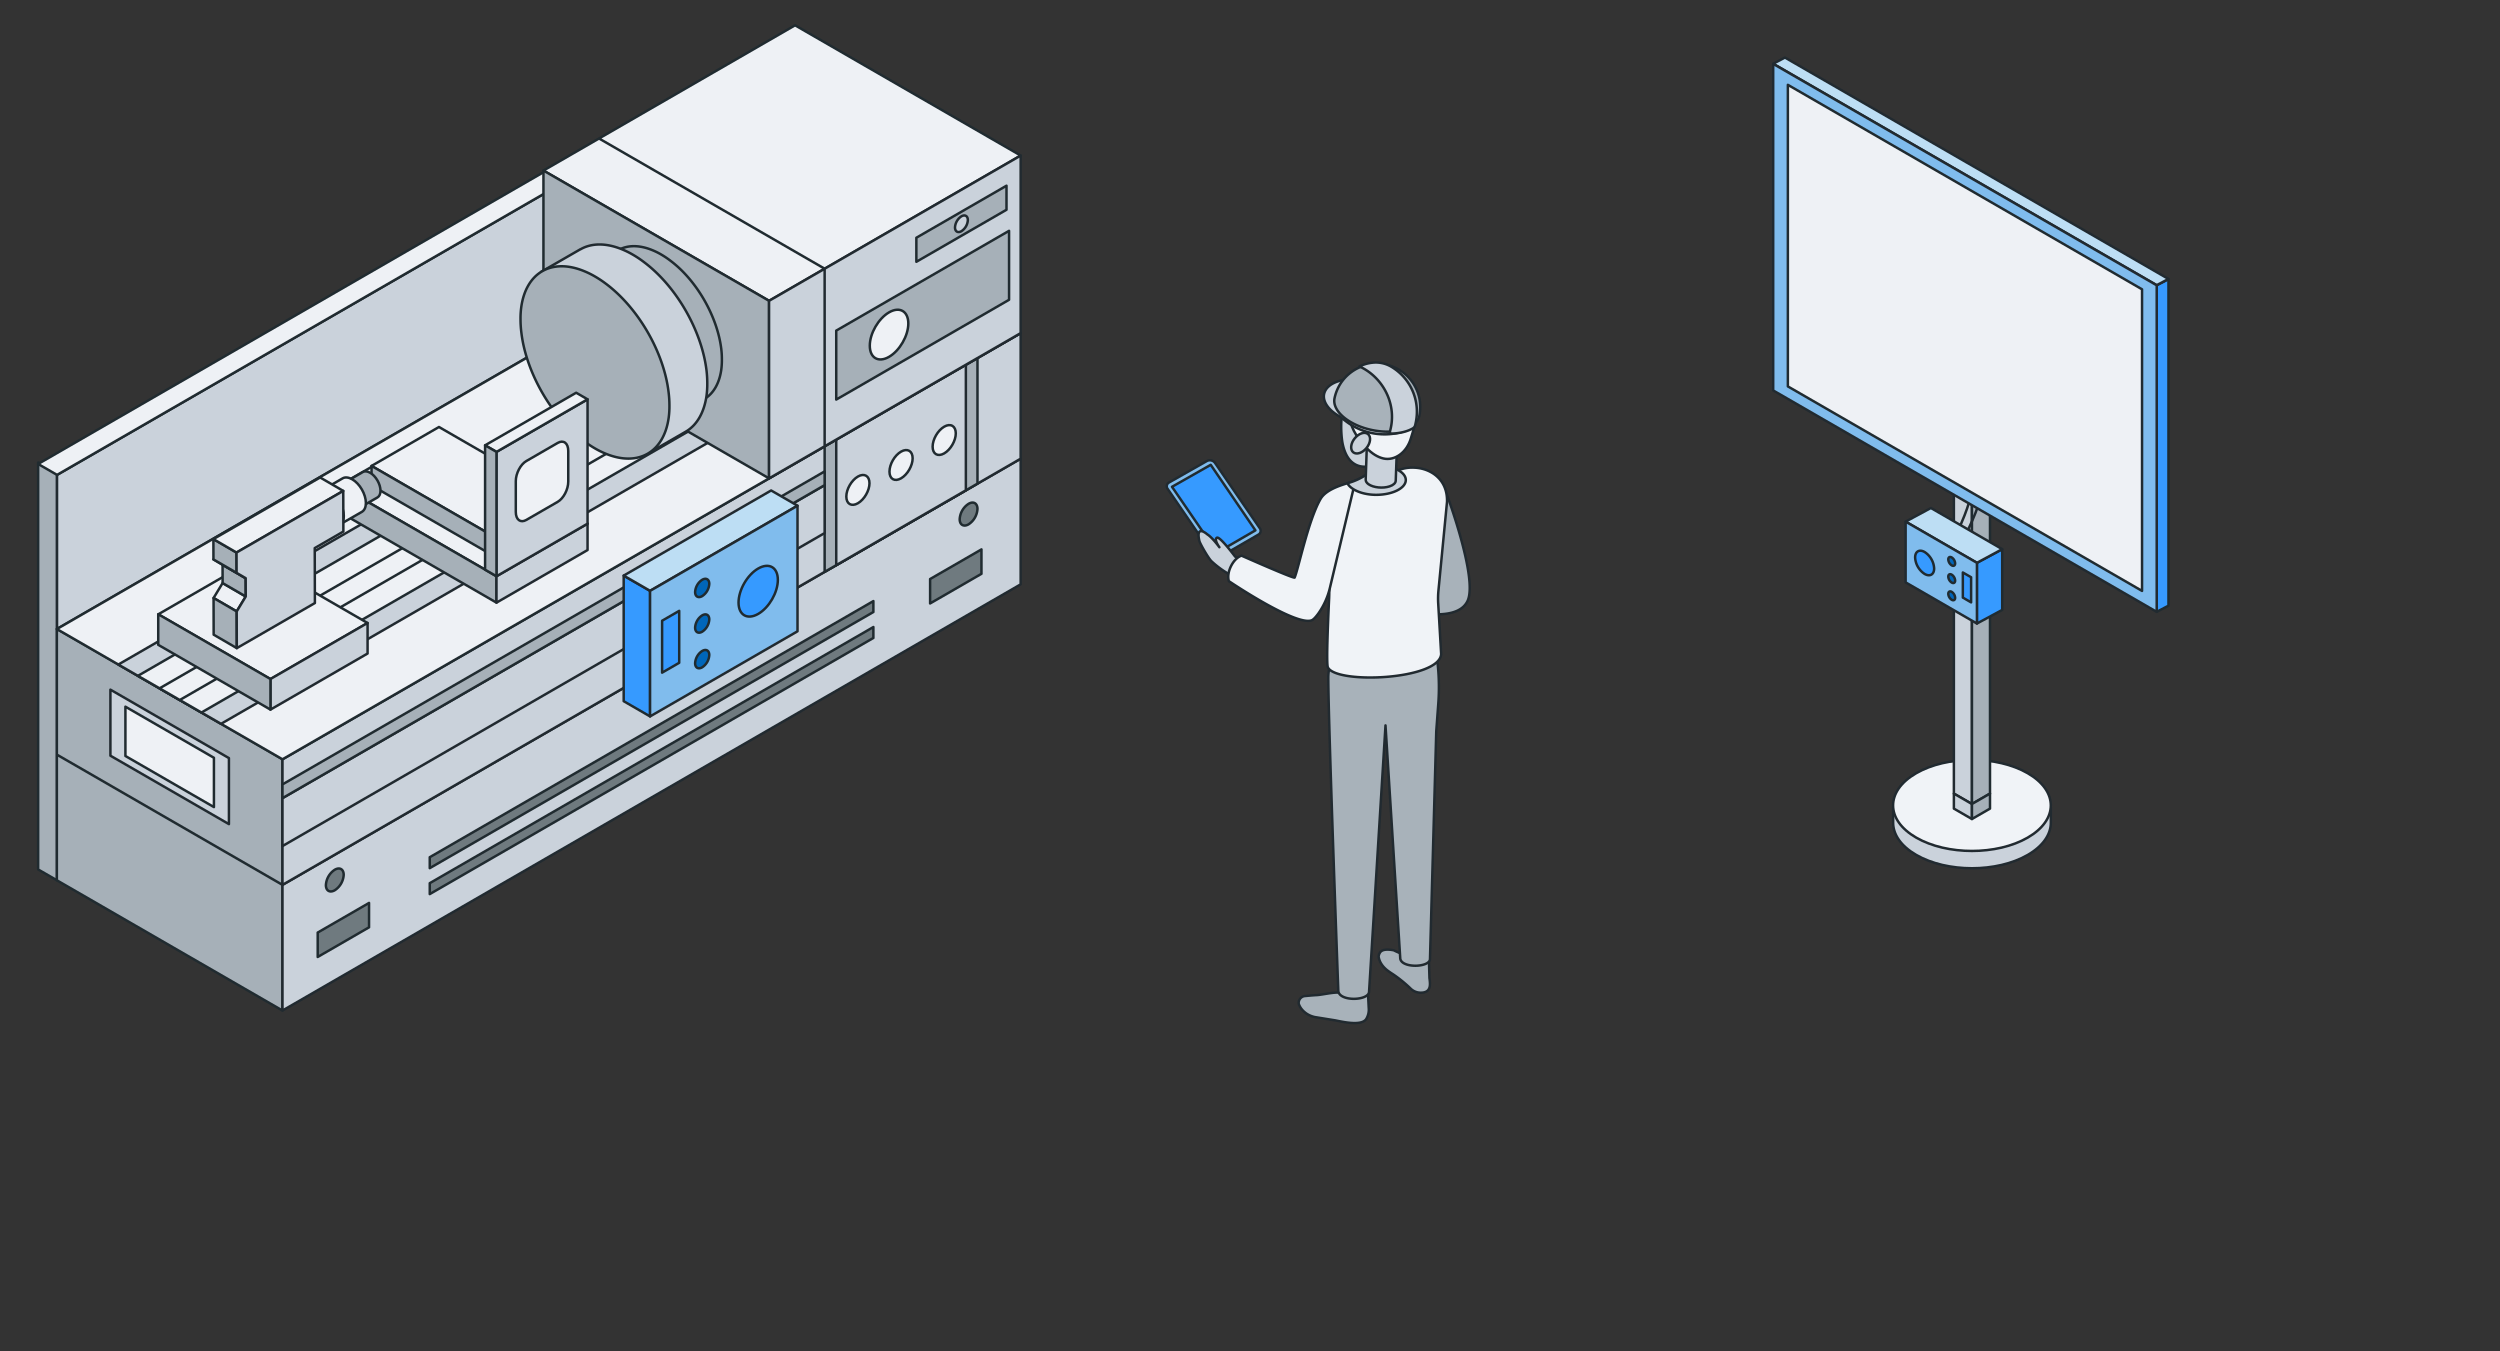 <svg id="e53edb5b-29ab-4d01-8279-3c02819a56e9" data-name="Layer 1" xmlns="http://www.w3.org/2000/svg" width="1998" height="1080"><rect width="100%" height="100%" fill="#333333" stroke="none"/><defs><style>.ffeb7e4f-f641-4e9f-b1e4-b615d1857fe1{fill:#cad2db}.ad3cc507-8a53-4014-9ed4-09078e5dba85,.bdb7dcc2-e25e-4128-b1fc-3042bf3a8359,.bf4d0c02-a1ed-4194-8428-218ea5ad62e2,.e0386d23-c780-4a1c-85ba-5ddf9445e2d4,.ffeb7e4f-f641-4e9f-b1e4-b615d1857fe1{stroke:#212a30}.a3cdad69-c647-473f-a525-cdcb6789eb8e,.a419439a-f75a-4b57-a743-67f7b0c33c44,.ad3cc507-8a53-4014-9ed4-09078e5dba85,.bdb7dcc2-e25e-4128-b1fc-3042bf3a8359,.bf4d0c02-a1ed-4194-8428-218ea5ad62e2,.e0386d23-c780-4a1c-85ba-5ddf9445e2d4,.ee3af412-f944-48fb-8bef-0215c61f87bb,.fec466d9-5d93-4506-9fdc-006c10bd7965,.ffeb7e4f-f641-4e9f-b1e4-b615d1857fe1{stroke-linecap:round;stroke-linejoin:round;stroke-width:2px}.ad3cc507-8a53-4014-9ed4-09078e5dba85{fill:#f0f3f7}.ee3af412-f944-48fb-8bef-0215c61f87bb{fill:#a6b0b8}.a3cdad69-c647-473f-a525-cdcb6789eb8e,.a419439a-f75a-4b57-a743-67f7b0c33c44,.ee3af412-f944-48fb-8bef-0215c61f87bb,.fec466d9-5d93-4506-9fdc-006c10bd7965{stroke:#202b30}.e0386d23-c780-4a1c-85ba-5ddf9445e2d4{fill:#80bced}.fec466d9-5d93-4506-9fdc-006c10bd7965{fill:#369aff}.bf4d0c02-a1ed-4194-8428-218ea5ad62e2{fill:#a8b2ba}.bdb7dcc2-e25e-4128-b1fc-3042bf3a8359{fill:#bddef4}.a3cdad69-c647-473f-a525-cdcb6789eb8e{fill:#0066ba}.a419439a-f75a-4b57-a743-67f7b0c33c44{fill:#eef1f5}</style></defs><path class="ffeb7e4f-f641-4e9f-b1e4-b615d1857fe1" d="M1513 645.38v12.15c0 9.3 6.14 18.61 18.45 25.72 24.61 14.21 64.51 14.21 89.12 0 12.29-7.11 18.45-16.42 18.45-25.72v-12.15z"/><path class="ad3cc507-8a53-4014-9ed4-09078e5dba85" d="M1531.42 669.42c24.61 14.21 64.51 14.21 89.12 0s24.61-37.25 0-51.46-64.51-14.2-89.12 0-24.61 37.25 0 51.46z"/><path class="ffeb7e4f-f641-4e9f-b1e4-b615d1857fe1" d="M1561.54 634.25l14.44 8.33V195.72l-14.44-8.33v446.86z"/><path class="ffeb7e4f-f641-4e9f-b1e4-b615d1857fe1" d="M1561.54 634.25l14.44 8.33v12l-14.44-8.34v-11.99z"/><path class="ee3af412-f944-48fb-8bef-0215c61f87bb" d="M1575.98 642.56l14.43-8.33V187.37l-14.43 8.34v446.85z"/><path class="ee3af412-f944-48fb-8bef-0215c61f87bb" d="M1575.98 642.56l14.43-8.33v12l-14.43 8.33v-12z"/><path class="e0386d23-c780-4a1c-85ba-5ddf9445e2d4" d="M934.15 385.69l30.26-17.18a5.09 5.09 0 016.56 1.35l35.87 52.33a3.41 3.41 0 01-1 5l-30.06 17.41a5.08 5.08 0 01-6.6-1.32l-36-52.57a3.42 3.42 0 01.97-5.02z"/><path class="fec466d9-5d93-4506-9fdc-006c10bd7965" d="M936.66 389.05l30.95-17.57 35.71 52.39-30.62 17.73-36.04-52.55z"/><path class="bf4d0c02-a1ed-4194-8428-218ea5ad62e2" d="M1101.81 764.26s0 6.15 7.55 11.7c1.08.79 2.52 1.77 4.06 2.75a106.11 106.11 0 0113.77 11.18 11.4 11.4 0 007.46 3.45c4.62.24 8.69-1.24 8.12-8.2 0-.47-.1-1.31-.19-2.15 0-.37-.09-.74-.14-1.12s-.38-13.4-.43-13.68c-.56 2.33-3.8-6.77-5.8-6.86-3-.14-2.61 7.08-4.66 5.17-3.68-3.49-7.62-1.89-17.73-7.06l-1.94-.31c-7.84-.92-9 1.67-9.84 4-.04.43-.18.8-.23 1.13zm-59.33 31.82s7.1-.68 9.48-.77c5.6-.21 17.83-3.71 21.65-1.07 4.35 3 14 5.52 14.13-2.59l5.52 1.78c.11 1.72.6 11.76.64 12.4a14.38 14.38 0 01-2 8.53c-3.66 5.77-18.36 2.41-24.86 1.1l-16.1-2.6c-7.07-1.43-11.69-6.4-13-10.7a5.54 5.54 0 014.54-6.08z"/><path class="bf4d0c02-a1ed-4194-8428-218ea5ad62e2" d="M1145.68 517.24l2.29 8.42a39 39 0 011.16 6.35 177.82 177.82 0 01.35 30.35l-1.63 22.1-5 181.7c.49 7.31-23.88 8-23.8-.72l-11.76-185.68-13.13 212.72c0 7.5-24.36 8.21-24.59-.83 0 0-8-216.16-8-250.09 0-33.33 42.82-17.48 42.82-18.5l-22.52-17.6zm-59.85-40.59s74.68 29.62 87 3.71c8.56-17.94-16.78-85.84-16.78-85.84l-6.09-8.88-19.5 3.95c-2.6.51-6-3.63-6-3.63 2.34 10.49 14.79 61.62 17.74 73.62.46 1.86-56.06 1.3-56.06 1.3 4.25 1.51 3.86 14.32-.31 15.77z"/><path class="ad3cc507-8a53-4014-9ed4-09078e5dba85" d="M1062.23 478.33c-1 20.75-2.26 52.26-1 55 6.61 13.76 89.46 10 90.54-10.64l-2.37-40.56a68.68 68.68 0 01.2-10.14l6.85-70.87c.6-17.73-12.61-26.7-25.85-27.36a30.44 30.44 0 00-12.94 2c-1 0-3.39-1.14-5.76-2.27s-4.56-2.12-5.14-1.83l-1.08.55-13.87 7.41-.43.19s-1.88 1.09-4.58 2.55a48.93 48.93 0 01-9.44 4.05l-18.14 57.25a131.29 131.29 0 013.01 34.67z"/><path class="ffeb7e4f-f641-4e9f-b1e4-b615d1857fe1" d="M990.14 445.82a16.92 16.92 0 01-3-.95c-.11-.05-12.31-16.56-14.62-15.11-2 1.24.42 5.32 2 7.58-2-2.7-6.28-8.18-9.69-10.3 0 0-9.42-8.44-6.29 5.3.45 2 7.07 13.66 9.66 16.19a75 75 0 0018.2 12.54c1.34.55 2.8 1.14 4.35 1.84l5.25-15.78c-1.93-.45-3.88-.84-5.86-1.31z"/><path class="ad3cc507-8a53-4014-9ed4-09078e5dba85" d="M1055.35 398.83c-9.82 17.08-17.7 56-20.69 62.76-.48 1.11-42.43-17.5-42.43-17.5-6.84 2.23-12.32 13.53-10.1 20.38 0 0 54.06 36.49 66.3 31.22 1.4-.62 3.22-2.6 5.33-5.56a59.49 59.49 0 009.2-20.73l20.28-85.21c-6.57 2.38-22.64 5.52-27.89 14.64z"/><path class="ffeb7e4f-f641-4e9f-b1e4-b615d1857fe1" d="M1123.51 383.63c0 6.51-10.61 11.84-23.73 11.84-11 0-20.38-4.17-22.93-9.27a50.2 50.2 0 0010-3.84c2.69-1.46 4.58-2.55 4.58-2.55l.43-.19 13.87-7.41a40.64 40.64 0 016.22 1.28 25.33 25.33 0 015.57 2.31c3.73 2.08 5.99 4.81 5.99 7.83zM1073 354.47c4 19.63 17 21.49 29.29 15.58 13.67-6.6 22-22.66 22.86-34.41 1.24-17.89-10-29.57-24.87-30.6-33.79-2.34-28.66 42.63-27.28 49.43z"/><path class="ffeb7e4f-f641-4e9f-b1e4-b615d1857fe1" d="M1116.85 345.19l-1.38 39c-.07 1.82-1.81 3.52-4.94 4.53-5.41 1.78-12.9 1-16.81-1.71-1.58-1.12-2.3-2.41-2.26-3.67l1.31-39z"/><path class="bf4d0c02-a1ed-4194-8428-218ea5ad62e2" d="M1101.29 330a20.25 20.25 0 01-16.74 8.26c-2-.07-3.86-4.89-6.35-7.72-1.62-1.85-4.08-1.75-5.08-2.64-4.39-3.9-5.07-18 4.74-23.65a38 38 0 0126-4.34c1 .18-5.29 3.2-4.49 3.83 7.63 5.84 8.51 17.6 1.92 26.26z"/><path class="ad3cc507-8a53-4014-9ed4-09078e5dba85" d="M1103.87 299.89c-14.17-1.29-25.78 10.37-25.81 27.54 0 1.06.07 2.07.14 3.09.7 9.82 4.88 17.93 13.94 27.5 4.37 4.61 9.08 7.41 13.6 8.42 8.71 1.95 18.68-4.53 22-16.7 1.83-6.4 17.36-46.12-23.87-49.85z"/><path class="ffeb7e4f-f641-4e9f-b1e4-b615d1857fe1" d="M1082.67 350.36c-3.26 4-3.77 9-1.16 11.12s7.38.56 10.63-3.46 3.77-9 1.16-11.12-7.38-.57-10.63 3.46z"/><path class="ffeb7e4f-f641-4e9f-b1e4-b615d1857fe1" d="M1058.24 314.84c2-9.38 17.13-14.15 33.91-10.68 11.52 2.39 20.79 8 24.85 14.4l1.2-.32 8.8 10.4a10 10 0 01-4.49 15.93 50.89 50.89 0 01-47-8l-5-3.81c-8.51-4.82-13.58-11.61-12.27-17.92z"/><path class="bf4d0c02-a1ed-4194-8428-218ea5ad62e2" d="M1066.56 318.27c-2.11 10.16 11.36 21.55 30.07 25.43a61.83 61.83 0 0012.17 1.3c8.36 0 15.63-1.86 20.28-5.2a12.33 12.33 0 005.27-7.48 34.62 34.62 0 00-26.87-40.92 35.22 35.22 0 00-5.13-.68 34.63 34.63 0 00-35.79 27.55z"/><path class="ffeb7e4f-f641-4e9f-b1e4-b615d1857fe1" d="M1111.61 341.64c-.1.48-.43 1.94-.74 3.17a1.37 1.37 0 001.35 1.71c6.75-.21 12.69-1.7 17-4.22a4.13 4.13 0 001.85-2.71c.19-.9.39-1.84.43-2.06a41.77 41.77 0 00-19.32-44.28 24.21 24.21 0 00-15.17-3.4 31.94 31.94 0 00-10.57 3c18.02 8.15 29.37 28.53 25.17 48.79z"/><path d="M1577.8 373.4s2.85 20.91-16.37 57.25m25.14-59.3s2.84 20.9-16.37 57.25" fill="none" stroke-linecap="round" stroke-linejoin="round" stroke-width="2" stroke="#212a30"/><path class="fec466d9-5d93-4506-9fdc-006c10bd7965" d="M1579.96 498.33l20.2-10.88v-48.53l-20.2 10.89v48.52z"/><path class="bdb7dcc2-e25e-4128-b1fc-3042bf3a8359" d="M1543.17 406l-20.19 10.88 56.98 32.91 20.2-10.89-56.99-32.9z"/><path class="e0386d23-c780-4a1c-85ba-5ddf9445e2d4" d="M1579.96 498.33l-56.98-32.9v-48.52l56.98 32.9v48.52z"/><path class="fec466d9-5d93-4506-9fdc-006c10bd7965" d="M1575.31 481.42l-6.61-3.82v-20.07l6.61 3.81v20.08z"/><path class="a3cdad69-c647-473f-a525-cdcb6789eb8e" d="M1559.81 451.84a6.08 6.08 0 01-2.74-4.74c0-1.75 1.23-2.46 2.74-1.58a6 6 0 012.74 4.74c0 1.74-1.23 2.45-2.74 1.58zm0 13.75a6 6 0 01-2.74-4.74c0-1.74 1.23-2.45 2.74-1.58a6.08 6.08 0 012.74 4.74c0 1.75-1.23 2.46-2.74 1.58zm0 13.76a6 6 0 01-2.74-4.74c0-1.75 1.23-2.45 2.74-1.58a6.06 6.06 0 012.74 4.74c0 1.75-1.23 2.45-2.74 1.58z"/><path class="fec466d9-5d93-4506-9fdc-006c10bd7965" d="M1545.77 454.33c0 4.84-3.4 6.8-7.6 4.38a16.77 16.77 0 01-7.6-13.16c0-4.84 3.4-6.81 7.6-4.38a16.77 16.77 0 017.6 13.16zM1723.64 489l9.4-4.93V223.08l-9.4 4.93V489z"/><path class="bdb7dcc2-e25e-4128-b1fc-3042bf3a8359" d="M1426.52 46l-9.39 4.93 306.51 176.96 9.4-4.93L1426.52 46z"/><path class="e0386d23-c780-4a1c-85ba-5ddf9445e2d4" d="M1723.64 489l-306.51-176.96V51.05l306.51 176.96V489z"/><path class="a419439a-f75a-4b57-a743-67f7b0c33c44" d="M1711.92 472.25l-283.06-163.43V67.8l283.06 163.42v241.03z"/><path class="ee3af412-f944-48fb-8bef-0215c61f87bb" d="M45.58 703.58l-15.1-8.71V369.63l15.1 8.72v325.23z"/><path class="ffeb7e4f-f641-4e9f-b1e4-b615d1857fe1" d="M45.58 379.55l433.29-250.18v123.08L45.58 502.63V379.55z"/><path class="a419439a-f75a-4b57-a743-67f7b0c33c44" d="M45.58 379.53l-15.1-8.72 433.3-250.16 15.09 8.72L45.58 379.53z"/><path class="ee3af412-f944-48fb-8bef-0215c61f87bb" d="M225.75 807.63L45.44 703.52V603.09l180.31 104.1v100.44zm0-100.46L45.44 603.07V502.63l180.31 104.11v100.43z"/><path class="ffeb7e4f-f641-4e9f-b1e4-b615d1857fe1" d="M182.96 658.63l-94.72-54.69v-52.77l94.72 54.7v52.76z"/><path class="a419439a-f75a-4b57-a743-67f7b0c33c44" d="M170.97 645.02l-70.74-40.84v-39.4l70.74 40.84v39.4z"/><path class="ffeb7e4f-f641-4e9f-b1e4-b615d1857fe1" d="M225.75 807.63l589.96-340.62V366.58L225.75 707.19v100.44z"/><path d="M343.46 693.82L698 489.12v-8.73L343.46 685.08v8.74zm0 20.74L698 509.86v-8.73l-354.54 204.7v8.73zm-83-7.17c0 4.53 3.18 6.37 7.11 4.1a15.74 15.74 0 007.11-12.31c0-4.53-3.19-6.37-7.11-4.1a15.68 15.68 0 00-7.11 12.31zm-6.55 57.42l41.03-23.69v-19.5l-41.03 23.68v19.51zm527.28-358.07a15.73 15.73 0 01-7.1 12.31c-3.93 2.27-7.11.43-7.11-4.1a15.68 15.68 0 017.11-12.31c3.91-2.27 7.1-.43 7.1 4.1zm3.19 51.85l-41.03 23.68v-19.51l41.03-23.68v19.51z" fill="#6f7a7f" stroke="#202b30" stroke-linecap="round" stroke-linejoin="round" stroke-width="2"/><path class="ffeb7e4f-f641-4e9f-b1e4-b615d1857fe1" d="M225.75 606.85l589.96-340.61v100.34L225.75 707.19V606.85z"/><path class="ee3af412-f944-48fb-8bef-0215c61f87bb" d="M659.05 457.03l122.15-70.52V286.17l-122.15 70.52v100.34z"/><path class="ffeb7e4f-f641-4e9f-b1e4-b615d1857fe1" d="M668.32 451.68l103.6-59.82V291.52l-103.6 59.82v100.34z"/><path class="a419439a-f75a-4b57-a743-67f7b0c33c44" d="M745.35 357c0 5.9 4.15 8.3 9.26 5.34s9.26-10.12 9.26-16-4.15-8.29-9.26-5.34-9.26 10.13-9.26 16zm-34.48 19.94c0 5.91 4.14 8.3 9.25 5.35s9.26-10.13 9.26-16-4.15-8.3-9.26-5.35-9.25 10.06-9.25 16zm-34.49 19.92c0 5.9 4.14 8.29 9.25 5.34s9.26-10.13 9.26-16-4.15-8.3-9.26-5.34-9.25 10.14-9.25 16z"/><path class="ffeb7e4f-f641-4e9f-b1e4-b615d1857fe1" d="M225.75 676.18l433.3-250.16V387.7l-433.3 250.17v38.31z"/><path class="ee3af412-f944-48fb-8bef-0215c61f87bb" d="M225.75 626.9l433.3-250.16v10.96l-433.3 250.17V626.9z"/><path class="a419439a-f75a-4b57-a743-67f7b0c33c44" d="M815.71 266.22l-180.3-104.1-156.67 90.45 180.31 104.1 156.66-90.45zM225.75 606.83l-180.3-104.1 433.29-250.16 180.31 104.1-433.3 250.16z"/><path class="ffeb7e4f-f641-4e9f-b1e4-b615d1857fe1" d="M176.64 578.48l-82.08-47.39 433.29-250.16 82.09 47.39-433.3 250.16z"/><path class="a419439a-f75a-4b57-a743-67f7b0c33c44" d="M160.98 569.44l-50.76-29.31 433.29-250.16 50.77 29.3-433.3 250.17z"/><path class="a419439a-f75a-4b57-a743-67f7b0c33c44" d="M143.68 559.45l433.29-250.16-16.16-9.33-433.29 250.16 16.16 9.33zm672.03-435.14l-180.3-104.1-156.67 90.46 180.31 104.09 156.66-90.45zm-156.66 90.45L478.74 110.67l-44.42 25.64 180.31 104.1 44.42-25.65z"/><path class="ee3af412-f944-48fb-8bef-0215c61f87bb" d="M434.32 136.32v141.89l180.31 104.11V240.43L434.32 136.32z"/><path class="ffeb7e4f-f641-4e9f-b1e4-b615d1857fe1" d="M815.71 266.22V124.33l-156.66 90.45v141.89l156.66-90.45zm-156.66 90.45V214.78l-44.42 25.65v141.89l44.42-25.65z"/><path class="ee3af412-f944-48fb-8bef-0215c61f87bb" d="M668.32 319.34l138.12-79.75v-55.11l-138.12 79.74v55.12zM732.35 190l72.04-41.59v19.22l-72.04 41.59V190z"/><path class="a419439a-f75a-4b57-a743-67f7b0c33c44" d="M695.14 276.29c0 9.82 6.89 13.79 15.39 8.89s15.39-16.84 15.39-26.66-6.89-13.79-15.39-8.88-15.39 16.84-15.39 26.65z"/><path class="ffeb7e4f-f641-4e9f-b1e4-b615d1857fe1" d="M763.24 181.77c0 3.27 2.3 4.6 5.13 3a11.36 11.36 0 005.13-8.89c0-3.27-2.3-4.59-5.13-3a11.35 11.35 0 00-5.13 8.89z"/><path class="ee3af412-f944-48fb-8bef-0215c61f87bb" d="M468.55 214.65l11.3 19 48.88 82.15 10.1 16.95 22.68-13.06 2-1.2c6.79-4.24 11.38-12.15 12.93-23a58.51 58.51 0 00.49-8 71.87 71.87 0 00-.49-8.62c-3.18-26.14-19.78-55-40.9-70.71a66.24 66.24 0 00-7.2-4.8 54.8 54.8 0 00-7.21-3.53c-10.45-4.24-19.85-4-27 .07v-.07z"/><path class="ffeb7e4f-f641-4e9f-b1e4-b615d1857fe1" d="M432.44 217.29l13.84 23.27 59.87 100.62L518.53 362l27.77-16 2.51-1.47c8.3-5.19 13.93-14.88 15.83-28.12a71.4 71.4 0 00.61-9.86 88 88 0 00-.61-10.56c-3.89-32-24.23-67.31-50.09-86.6a83.15 83.15 0 00-8.83-5.89 68.62 68.62 0 00-8.82-4.32c-12.81-5.19-24.32-4.93-33 .09v-.09z"/><path class="ee3af412-f944-48fb-8bef-0215c61f87bb" d="M416 255.25a84.91 84.91 0 00.68 10.6c3.82 32.06 24.2 67.35 50 86.65a86.34 86.34 0 008.84 5.88 68.43 68.43 0 008.85 4.33c25.84 10.51 46.23-1.26 50.05-28.9A67.56 67.56 0 00535 324a84.88 84.88 0 00-.67-10.6c-3.82-32-24.21-67.26-50.05-86.6a85.38 85.38 0 00-8.85-5.88 67.71 67.71 0 00-8.84-4.33c-25.77-10.47-46.15 1.3-50 28.85a67.51 67.51 0 00-.59 9.81z"/><path class="a419439a-f75a-4b57-a743-67f7b0c33c44" d="M396.78 460.54l72.79-42.03-125.61-72.52-72.79 42.02 125.61 72.53z"/><path class="ee3af412-f944-48fb-8bef-0215c61f87bb" d="M396.78 460.54v21.09L271.17 409.1v-21.08l125.61 72.52z"/><path class="ffeb7e4f-f641-4e9f-b1e4-b615d1857fe1" d="M396.78 481.63v-21.09l72.79-42.03v21.09l-72.79 42.03z"/><path class="a419439a-f75a-4b57-a743-67f7b0c33c44" d="M389.92 426.06l53.89-31.12-92.99-53.69-53.89 31.11 92.99 53.7z"/><path class="ee3af412-f944-48fb-8bef-0215c61f87bb" d="M389.93 426.06v15.61l-93-53.69v-15.61l93 53.69zm0 15.61v-15.61l53.89-31.12v15.62l-53.89 31.11z"/><path class="ffeb7e4f-f641-4e9f-b1e4-b615d1857fe1" d="M396.78 460.54l72.79-42.03v-99.37l-72.79 42.02v99.38z"/><path class="a419439a-f75a-4b57-a743-67f7b0c33c44" d="M420.64 415.53l25.08-14.48c4.65-2.68 8.42-9.89 8.42-16.09v-24.61c0-6.2-3.77-9.05-8.42-6.37l-25.08 14.48c-4.65 2.69-8.42 9.89-8.42 16.09v24.61c0 6.2 3.78 9.05 8.42 6.37zm-32.96-59.64l72.79-42.02 9.1 5.25-72.79 42.03-9.1-5.26z"/><path class="ee3af412-f944-48fb-8bef-0215c61f87bb" d="M387.68 455.28V355.9l9.1 5.26v99.38l-9.1-5.26zm-111.3-70.14L288.66 405l12.62-7.22.47-.28c1.45-.9 2.34-2.73 2.34-5.3 0-5.3-3.7-11.73-8.25-14.35-2.3-1.32-4.36-1.46-5.82-.62z"/><path class="ee3af412-f944-48fb-8bef-0215c61f87bb" d="M290.71 399.94c0 5.29-3.71 7.43-8.28 4.79s-8.29-9.07-8.29-14.35 3.71-7.43 8.29-4.79 8.28 9.07 8.28 14.35z"/><path class="a419439a-f75a-4b57-a743-67f7b0c33c44" d="M255.88 392.68l16.19 26.21 16.63-9.52.62-.37c1.92-1.17 3.09-3.59 3.09-7 0-7-4.88-15.46-10.88-18.92-3-1.73-5.75-1.92-7.66-.81z"/><path class="ee3af412-f944-48fb-8bef-0215c61f87bb" d="M274.78 412.19c0 7-4.89 9.78-10.92 6.3s-10.92-11.95-10.92-18.91 4.89-9.79 10.92-6.31 10.92 11.95 10.92 18.92z"/><path class="a419439a-f75a-4b57-a743-67f7b0c33c44" d="M216.14 542.74l77.63-44.82-89.68-51.78-77.63 44.82 89.68 51.78z"/><path class="ffeb7e4f-f641-4e9f-b1e4-b615d1857fe1" d="M216.14 542.67l77.63-44.81v24.44l-77.63 44.82v-24.45z"/><path class="ee3af412-f944-48fb-8bef-0215c61f87bb" d="M126.46 490.9l89.68 51.77v24.45l-89.68-51.77V490.9z"/><g style="isolation:isolate"><path class="a419439a-f75a-4b57-a743-67f7b0c33c44" d="M196.4 476.72l-18.49-10.74-7.23 11.95 18.49 10.74 7.23-11.95z"/><path class="ee3af412-f944-48fb-8bef-0215c61f87bb" d="M189.17 488.67l-18.49-10.74.08 29.31 18.49 10.75-.08-29.32zm7.19-26.57l-18.49-10.75.04 14.63 18.49 10.74-.04-14.62z"/><path class="a419439a-f75a-4b57-a743-67f7b0c33c44" d="M189.08 457.82l-18.49-10.75 7.28 4.28 18.49 10.75-7.28-4.28z"/><path class="ee3af412-f944-48fb-8bef-0215c61f87bb" d="M189.03 441.59l-18.48-10.74.04 16.22 18.49 10.75-.05-16.23z"/><path class="a419439a-f75a-4b57-a743-67f7b0c33c44" d="M274.33 392.34l-18.49-10.74-85.29 49.25 18.48 10.74 85.3-49.25z"/><path class="ffeb7e4f-f641-4e9f-b1e4-b615d1857fe1" d="M189.03 441.59l.05 16.23 7.28 4.28.04 14.62-7.23 11.95.08 29.32 62.41-36.04-.12-43.94 22.88-13.21-.09-32.46-85.3 49.25z"/></g><path class="fec466d9-5d93-4506-9fdc-006c10bd7965" d="M519.53 572.56l-21.08-12.17V460.06l21.08 12.17v100.33z"/><path class="bdb7dcc2-e25e-4128-b1fc-3042bf3a8359" d="M616.29 391.98l21.08 12.17-117.84 68.03-21.08-12.17 117.84-68.03z"/><path class="e0386d23-c780-4a1c-85ba-5ddf9445e2d4" d="M519.53 572.56l117.84-68.03V404.19l-117.84 68.04v100.33z"/><path class="fec466d9-5d93-4506-9fdc-006c10bd7965" d="M529.16 537.59l13.66-7.89v-41.51l-13.66 7.89v41.51z"/><path class="a3cdad69-c647-473f-a525-cdcb6789eb8e" d="M561.2 476.42a12.49 12.49 0 005.66-9.8c0-3.61-2.53-5.07-5.66-3.27a12.55 12.55 0 00-5.66 9.81c0 3.61 2.54 5.07 5.66 3.26zm0 28.45a12.49 12.49 0 005.66-9.8c0-3.61-2.53-5.08-5.66-3.27a12.51 12.51 0 00-5.66 9.8c0 3.61 2.54 5.07 5.66 3.27zm0 28.45a12.52 12.52 0 005.66-9.81c0-3.61-2.53-5.07-5.66-3.26a12.51 12.51 0 00-5.66 9.8c0 3.61 2.54 5.07 5.66 3.27z"/><path class="fec466d9-5d93-4506-9fdc-006c10bd7965" d="M590.24 481.57c0 10 7 14.08 15.71 9.07s15.71-17.19 15.71-27.21-7-14.08-15.71-9.07-15.71 17.19-15.71 27.21z"/></svg>